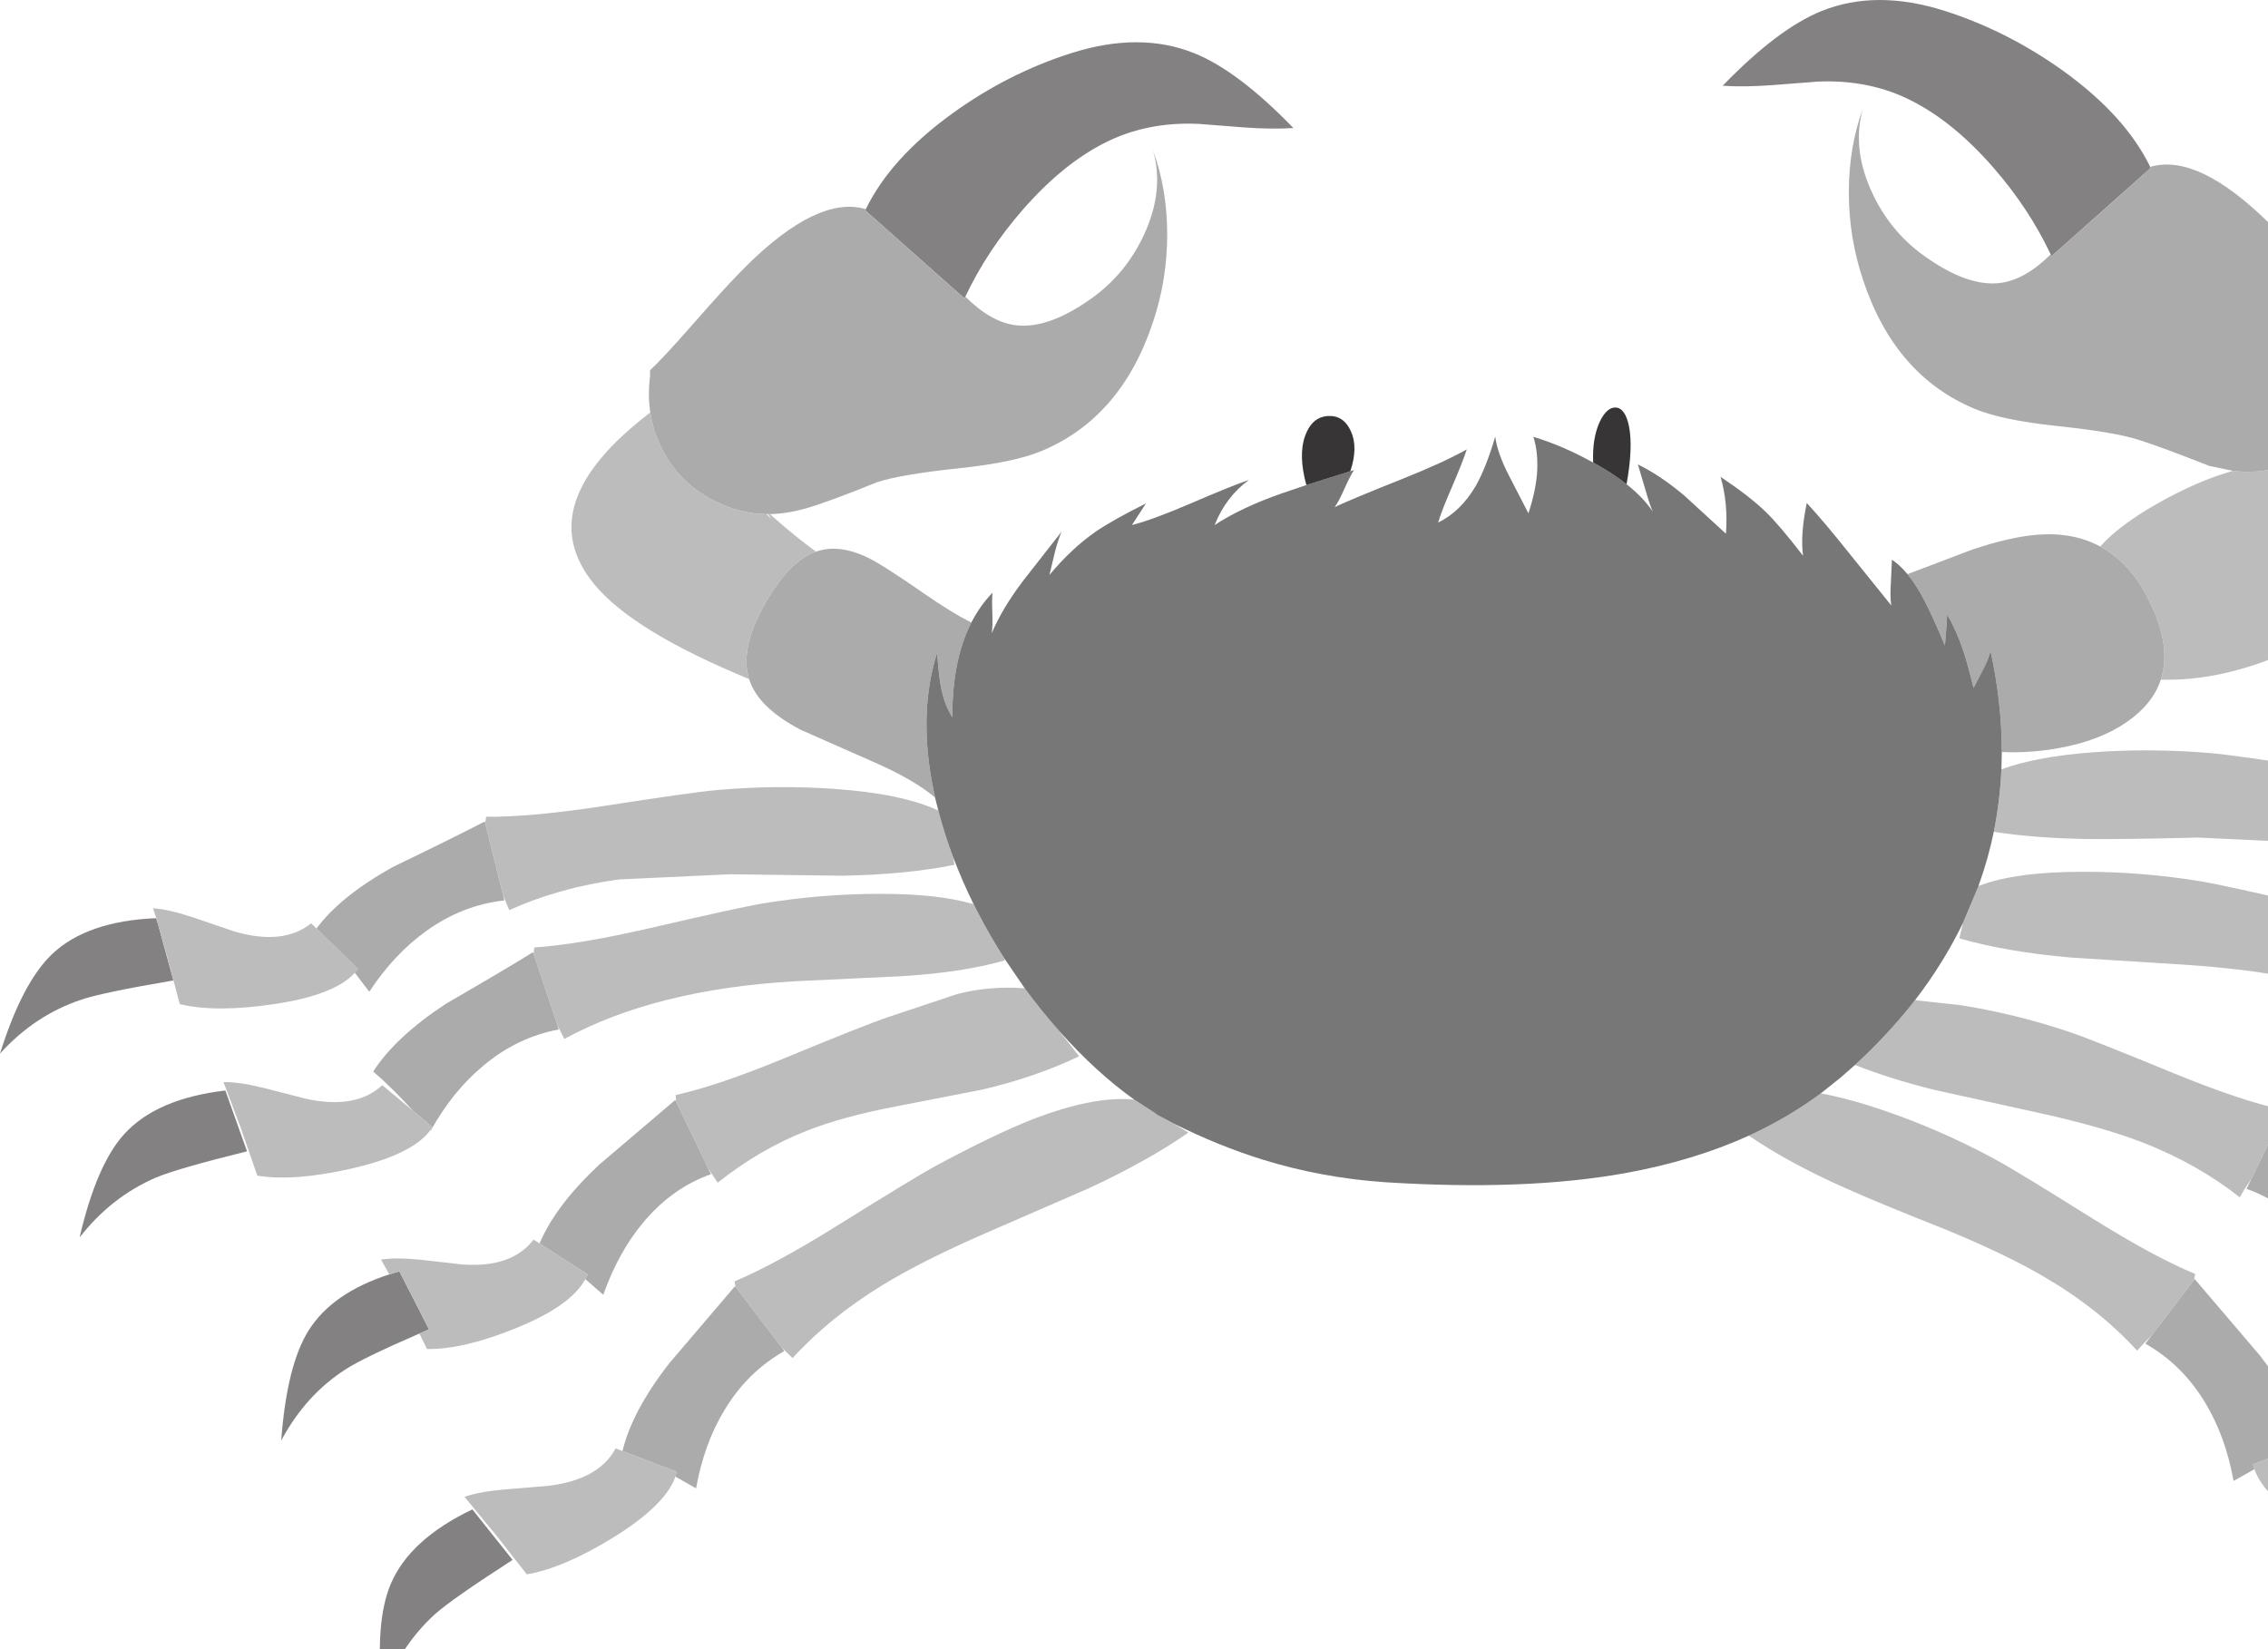 <?xml version="1.0" encoding="utf-8"?>
<!DOCTYPE svg PUBLIC "-//W3C//DTD SVG 1.1//EN" "http://www.w3.org/Graphics/SVG/1.1/DTD/svg11.dtd">
<svg version="1.1" xmlns="http://www.w3.org/2000/svg" xmlns:xlink="http://www.w3.org/1999/xlink" xmlns:ev="http://www.w3.org/2001/xml-events" width="550.0px" height="400.0px" overflow="visible" viewBox="0.0 0.0 550.0 400.0" enable-background="new 0.0 0.0 550.0 400.0">
	<defs/>
	<rect width="550.0px" height="400.0px" x="0px" y="0px" fill="#FFFFFF"/>
	<g>
		<g transform="matrix(1.0 0.0 0.0 1.0 0.0 0.0)">
			<path fill="#848182" stroke-linecap="round" stroke-linejoin="round" d="M 691.5 233.6 C 687.967 232.367 680.483 230.8 669.05 228.9 L 673.15 213.75 C 684.35 214.217 692.783 217.133 698.45 222.5 C 703.283 227.1 707.5 235.15 711.1 246.65 C 705.5 240.483 698.967 236.133 691.5 233.6 Z M 667.1 255.3 C 677.767 256.667 685.633 260.15 690.7 265.75 C 695.167 270.683 698.767 279.033 701.5 290.8 C 696.4 284.233 690.217 279.4 682.95 276.3 C 679.617 274.833 672.55 272.767 661.75 270.1 L 660.9 269.9 L 666.15 255.15 L 667.1 255.3 Z M 595.15 364.4 C 605.117 369.233 611.617 375.2 614.65 382.3 C 617.283 388.433 618.0 397.5 616.8 409.5 C 614.1 401.633 609.817 395.05 603.95 389.75 C 601.317 387.383 595.133 383.033 585.4 376.7 L 585.15 376.55 L 594.9 364.3 L 595.15 364.4 Z M 101.7 323.45 C 92.633 327.383 86.683 330.267 83.85 332.1 C 77.35 336.267 72.133 342.033 68.2 349.4 C 69.1 337.167 71.333 328.233 74.9 322.6 C 78.733 316.567 85.233 312.067 94.4 309.1 L 96.85 308.35 L 104.05 322.45 L 101.7 323.45 Z M 38.35 224.25 L 42.05 237.8 C 30.483 239.767 23.0 241.333 19.6 242.5 C 12.1 245.033 5.567 249.383 0.0 255.55 C 3.6 244.05 7.817 236.0 12.65 231.4 C 18.283 226.067 26.683 223.167 37.85 222.7 L 38.35 224.25 Z M 37.85 222.7 L 37.9 222.7 Z M 209.95 50.75 C 213.983 42.45 221.017 34.683 231.05 27.45 C 240.017 20.983 249.583 16.133 259.75 12.9 C 270.85 9.367 280.8 9.367 289.6 12.9 C 296.667 15.733 304.683 21.783 313.65 31.05 C 310.217 31.283 306.217 31.233 301.65 30.9 L 290.7 30.05 C 282.2 29.65 274.5 31.233 267.6 34.8 C 260.867 38.267 254.333 43.633 248.0 50.9 C 242.267 57.467 237.633 64.483 234.1 71.95 L 233.9 72.4 L 209.8 51.0 L 209.95 50.75 Z M 497.3 61.7 C 493.767 54.233 489.133 47.217 483.4 40.65 C 477.067 33.383 470.533 28.017 463.8 24.55 C 456.9 20.983 449.2 19.4 440.7 19.8 L 429.75 20.65 C 425.183 20.983 421.183 21.033 417.75 20.8 C 426.717 11.533 434.733 5.483 441.8 2.65 C 450.6 -0.883 460.55 -0.883 471.65 2.65 C 481.817 5.917 491.383 10.767 500.35 17.2 C 510.383 24.433 517.417 32.2 521.45 40.5 L 521.55 40.75 L 497.5 62.15 L 497.3 61.7 Z M 623.35 311.9 C 633.817 314.833 641.133 319.583 645.3 326.15 C 648.867 331.783 651.117 340.733 652.05 353.0 C 648.117 345.633 642.9 339.85 636.4 335.65 C 633.433 333.75 626.7 330.533 616.2 326.0 L 623.35 311.9 Z M 30.1 275.1 C 35.333 269.333 43.517 265.8 54.65 264.5 L 59.9 279.25 C 48.6 282.05 41.25 284.167 37.85 285.6 C 30.583 288.733 24.4 293.583 19.3 300.15 C 22.033 288.383 25.633 280.033 30.1 275.1 Z M 92.7 411.25 C 91.467 399.25 92.167 390.2 94.8 384.1 C 97.867 376.933 104.45 370.933 114.55 366.1 L 124.3 378.35 C 114.533 384.65 108.267 389.033 105.5 391.5 C 99.667 396.8 95.4 403.383 92.7 411.25 Z"/>
			<path fill="#BCBCBC" stroke-linecap="round" stroke-linejoin="round" d="M 633.4 216.3 L 634.65 215.05 C 639.183 218.683 645.417 219.333 653.35 217.0 L 663.25 213.6 C 667.183 212.3 670.417 211.567 672.95 211.4 C 671.95 214.533 670.833 218.383 669.6 222.95 L 666.5 234.65 C 660.667 236.05 653.067 236.05 643.7 234.65 C 633.933 233.217 627.4 230.683 624.1 227.05 L 623.3 226.1 L 633.4 216.3 Z M 588.05 208.4 L 586.55 211.85 C 578.483 208.183 569.583 205.7 559.85 204.4 L 533.05 203.15 C 521.05 203.45 512.033 203.567 506.0 203.5 C 497.667 203.367 490.167 202.783 483.5 201.75 C 484.5 196.783 485.117 191.733 485.35 186.6 C 490.95 184.533 498.4 183.15 507.7 182.45 C 517.033 181.783 526.45 181.85 535.95 182.65 C 539.95 182.983 549.317 184.3 564.05 186.6 C 575.683 188.4 585.067 189.267 592.2 189.2 L 592.5 190.65 L 588.05 208.4 Z M 479.8 214.9 C 485.8 212.567 494.35 211.417 505.45 211.45 C 514.85 211.45 524.25 212.217 533.65 213.75 C 537.483 214.383 546.717 216.4 561.35 219.8 C 572.817 222.433 582.117 223.983 589.25 224.45 L 589.4 225.9 L 583.65 243.4 L 581.95 246.65 C 574.15 242.383 565.45 239.25 555.85 237.25 C 548.783 235.75 539.9 234.65 529.2 233.95 L 502.2 232.25 C 491.867 231.35 482.85 229.8 475.15 227.6 L 476.05 223.8 L 479.8 214.9 Z M 628.3 254.55 L 629.65 253.4 C 633.917 257.367 640.083 258.467 648.15 256.7 L 658.3 254.1 C 662.3 253.1 665.583 252.617 668.15 252.65 L 667.1 255.3 L 666.15 255.15 L 660.9 269.9 L 661.75 270.1 L 659.95 275.3 C 654.05 276.267 646.467 275.717 637.2 273.65 C 627.567 271.483 621.233 268.467 618.2 264.6 L 617.5 263.55 L 628.3 254.55 Z M 464.4 242.6 L 475.1 243.75 C 484.1 245.15 492.967 247.317 501.7 250.25 C 505.3 251.45 513.85 254.833 527.35 260.4 C 537.95 264.733 546.633 267.65 553.4 269.15 L 553.35 270.6 L 546.0 285.9 C 544.8 287.633 543.85 289.133 543.15 290.4 C 536.317 285.0 528.467 280.567 519.6 277.1 C 513.033 274.567 504.683 272.183 494.55 269.95 L 468.9 264.3 C 461.833 262.533 455.483 260.533 449.85 258.3 C 455.317 253.267 460.167 248.033 464.4 242.6 Z M 586.4 305.2 L 587.85 304.25 C 591.317 308.85 597.05 310.867 605.05 310.3 L 615.15 309.15 C 619.15 308.717 622.367 308.7 624.8 309.1 C 623.2 311.967 621.317 315.55 619.15 319.85 L 613.65 330.75 C 607.85 330.85 600.667 329.167 592.1 325.7 C 583.2 322.1 577.6 318.133 575.3 313.8 L 574.75 312.7 L 586.4 305.2 Z M 441.55 265.2 C 446.15 266.033 451.4 267.467 457.3 269.5 C 466.2 272.567 474.833 276.35 483.2 280.85 C 486.733 282.717 494.817 287.617 507.45 295.55 C 517.45 301.783 525.75 306.267 532.35 309.0 L 532.05 310.45 L 521.8 323.9 C 520.367 325.3 519.183 326.533 518.25 327.6 C 512.283 321.033 505.083 315.25 496.65 310.25 C 490.45 306.517 482.4 302.6 472.5 298.5 C 461.333 294.067 452.983 290.617 447.45 288.15 C 438.317 284.083 430.533 279.85 424.1 275.45 C 430.433 272.55 436.25 269.133 441.55 265.2 Z M 559.5 350.15 L 561.15 349.5 C 563.883 354.633 569.367 357.683 577.6 358.65 L 588.0 359.5 C 592.133 359.833 595.4 360.417 597.8 361.25 L 595.15 364.4 L 594.9 364.3 L 585.15 376.55 L 585.4 376.7 L 582.7 380.05 C 576.767 379.05 569.767 376.067 561.7 371.1 C 553.333 365.9 548.333 360.983 546.7 356.35 L 546.35 355.15 L 559.5 350.15 Z M 284.7 272.55 L 288.2 274.7 C 281.667 279.267 273.583 283.783 263.95 288.25 C 252.65 293.15 244.183 296.833 238.55 299.3 C 228.517 303.7 220.333 307.833 214.0 311.7 C 205.467 316.933 198.2 322.833 192.2 329.4 L 189.55 326.8 L 178.4 312.15 L 178.1 310.8 C 184.7 308.033 193.0 303.533 203.0 297.3 C 215.7 289.367 223.783 284.467 227.25 282.6 C 236.85 277.467 244.6 273.75 250.5 271.45 C 260.367 267.65 268.55 266.067 275.05 266.7 L 280.7 270.35 L 278.0 269.0 L 284.7 272.55 Z M 163.8 358.15 C 162.167 362.783 157.15 367.7 148.75 372.9 C 140.683 377.867 133.683 380.85 127.75 381.85 L 120.3 372.35 L 112.65 363.05 C 115.05 362.217 118.317 361.617 122.45 361.25 L 132.85 360.4 C 141.083 359.433 146.567 356.4 149.3 351.3 L 150.95 351.95 L 164.1 356.95 L 163.8 358.15 Z M 256.95 250.15 L 261.7 256.2 C 254.633 259.567 246.85 262.25 238.35 264.25 L 216.8 268.45 C 208.4 270.083 201.4 272.0 195.8 274.2 C 188.133 277.2 180.883 281.417 174.05 286.85 L 171.75 283.45 L 163.95 267.15 L 163.85 265.6 C 170.617 264.1 179.3 261.167 189.9 256.8 C 203.367 251.233 211.9 247.85 215.5 246.65 L 232.15 241.1 C 237.283 239.767 242.733 239.3 248.5 239.7 C 251.1 243.267 253.867 246.7 256.8 250.0 L 256.95 250.15 Z M 141.95 310.25 C 139.617 314.583 134.0 318.55 125.1 322.15 C 116.567 325.617 109.383 327.3 103.55 327.2 L 101.7 323.45 L 104.05 322.45 L 96.85 308.35 L 94.4 309.1 L 92.4 305.5 C 94.833 305.133 98.05 305.15 102.05 305.55 L 112.15 306.7 C 120.15 307.267 125.9 305.25 129.4 300.65 L 130.85 301.6 L 142.5 309.1 L 141.95 310.25 Z M 243.55 232.45 L 243.65 232.95 C 237.05 234.85 228.883 236.117 219.15 236.75 L 192.85 238.0 C 170.25 239.3 151.583 243.967 136.85 252.0 L 135.2 248.7 L 129.4 231.35 L 129.55 229.8 C 136.683 229.333 145.983 227.783 157.45 225.15 C 172.083 221.75 181.317 219.733 185.15 219.1 C 194.55 217.567 203.933 216.8 213.3 216.8 C 222.7 216.767 230.3 217.6 236.1 219.3 L 237.15 221.35 C 239.117 225.15 241.25 228.85 243.55 232.45 Z M 104.35 274.15 C 101.383 278.117 94.983 281.217 85.15 283.45 C 75.917 285.55 68.333 286.117 62.4 285.15 L 58.45 273.75 L 54.2 262.45 C 56.767 262.417 60.05 262.9 64.05 263.9 L 74.2 266.5 C 82.3 268.267 88.467 267.167 92.7 263.2 L 100.15 269.4 L 104.85 273.35 L 104.35 274.15 Z M 231.2 208.05 L 231.45 209.75 C 223.617 211.35 214.5 212.233 204.1 212.4 L 177.05 212.05 L 150.2 213.3 C 140.5 214.6 131.6 217.083 123.5 220.75 L 122.0 217.15 L 117.65 199.6 L 117.9 198.1 C 125.033 198.167 134.417 197.317 146.05 195.55 C 160.817 193.25 170.183 191.933 174.15 191.6 C 183.617 190.767 193.033 190.683 202.4 191.35 C 213.333 192.117 221.717 193.867 227.55 196.6 C 228.517 200.367 229.733 204.183 231.2 208.05 Z M 86.05 235.95 C 82.75 239.583 76.2 242.117 66.4 243.55 C 57.033 244.95 49.433 244.95 43.6 243.55 L 40.5 231.85 L 38.35 224.25 L 37.9 222.7 L 37.1 220.3 C 39.667 220.467 42.9 221.2 46.8 222.5 L 56.75 225.9 C 64.683 228.233 70.917 227.583 75.45 223.95 L 76.75 225.2 L 86.8 235.0 L 86.05 235.95 Z M 37.9 222.7 L 37.85 222.7 Z M 181.65 164.7 C 162.817 156.933 150.3 149.267 144.1 141.7 C 133.567 128.867 138.1 114.983 157.7 100.05 C 158.267 103.917 159.6 107.55 161.7 110.95 C 165.367 116.917 170.733 121.05 177.8 123.35 C 180.4 124.217 183.1 124.667 185.9 124.7 L 187.1 125.9 L 186.25 124.7 L 186.7 124.7 C 191.067 128.567 194.8 131.6 197.9 133.8 L 197.55 133.9 C 193.083 135.633 188.867 140.183 184.9 147.55 C 181.267 154.25 180.183 159.967 181.65 164.7 Z M 509.3 132.55 C 512.333 129.15 516.95 125.683 523.15 122.15 C 529.75 118.417 535.867 115.767 541.5 114.2 C 545.733 114.733 549.767 114.367 553.6 113.1 C 560.667 110.8 566.033 106.667 569.7 100.7 C 573.0 95.333 574.417 89.35 573.95 82.75 L 574.9 81.75 C 585.5 87.117 591.35 96.083 592.45 108.65 C 592.95 114.183 592.3 119.667 590.5 125.1 C 588.667 130.6 585.85 135.367 582.05 139.4 C 574.583 147.3 565.3 153.633 554.2 158.4 C 543.667 162.967 533.6 165.117 524.0 164.85 C 525.9 159.05 524.7 152.167 520.4 144.2 C 517.5 138.833 513.8 134.95 509.3 132.55 Z"/>
			<path fill="#ACABAB" stroke-linecap="round" stroke-linejoin="round" d="M 624.1 227.05 L 620.55 231.65 C 616.483 225.517 611.833 220.583 606.6 216.85 C 600.767 212.65 594.483 210.2 587.75 209.5 L 588.05 208.4 L 592.5 190.65 L 592.55 190.3 C 597.117 192.667 604.45 196.3 614.55 201.2 C 623.117 205.933 629.4 210.967 633.4 216.3 L 623.3 226.1 L 624.1 227.05 Z M 589.4 225.9 L 589.5 225.6 C 593.867 228.3 600.917 232.467 610.65 238.1 C 618.817 243.467 624.7 248.95 628.3 254.55 L 617.5 263.55 L 618.2 264.6 L 614.35 268.9 C 610.783 262.467 606.517 257.2 601.55 253.1 C 596.05 248.5 589.967 245.583 583.3 244.35 L 583.65 243.4 L 589.4 225.9 Z M 553.35 270.6 L 553.45 270.35 L 571.85 286.0 C 578.95 292.6 583.8 299.0 586.4 305.2 L 574.75 312.7 L 575.3 313.8 L 570.95 317.6 C 568.483 310.6 565.183 304.667 561.05 299.8 C 556.417 294.367 551 290.55 544.8 288.35 L 546.0 285.9 L 553.35 270.6 Z M 532.05 310.45 L 532.2 310.2 L 548.1 328.85 C 554.133 336.583 557.933 343.683 559.5 350.15 L 546.35 355.15 L 546.7 356.35 L 541.65 359.2 C 540.35 351.967 538.033 345.6 534.7 340.1 C 530.967 333.967 526.15 329.233 520.25 325.9 L 521.8 323.9 L 532.05 310.45 Z M 189.55 326.8 L 190.2 327.7 C 184.3 331.033 179.483 335.767 175.75 341.9 C 172.417 347.367 170.1 353.733 168.8 361.0 L 163.8 358.15 L 164.1 356.95 L 150.95 351.95 C 152.517 345.45 156.317 338.333 162.35 330.6 L 178.25 311.95 L 178.4 312.15 L 189.55 326.8 Z M 171.75 283.45 L 172.4 284.8 C 166.2 287.0 160.8 290.817 156.2 296.25 C 152.067 301.117 148.767 307.05 146.3 314.05 L 141.95 310.25 L 142.5 309.1 L 130.85 301.6 C 133.45 295.433 138.283 289.05 145.35 282.45 L 163.75 266.8 L 163.95 267.15 L 171.75 283.45 Z M 135.2 248.7 L 135.5 249.7 C 128.833 250.933 122.75 253.85 117.25 258.45 C 112.283 262.55 108.017 267.817 104.45 274.25 L 104.35 274.15 L 104.85 273.35 L 100.15 269.4 C 96.45 265.367 93.233 262.2 90.5 259.9 C 94.1 254.3 99.983 248.817 108.15 243.45 C 117.883 237.817 124.917 233.65 129.25 230.95 L 129.4 231.35 L 135.2 248.7 Z M 122.0 217.15 L 122.3 218.4 C 115.567 219.133 109.283 221.583 103.45 225.75 C 98.217 229.483 93.583 234.417 89.55 240.55 L 86.05 235.95 L 86.8 235.0 L 76.75 225.2 C 80.717 219.867 86.983 214.85 95.55 210.15 C 105.683 205.25 113.017 201.617 117.55 199.25 L 117.65 199.6 L 122.0 217.15 Z M 226.75 193.45 C 223.45 190.617 218.583 187.783 212.15 184.95 L 194.05 176.95 C 187.817 173.65 183.85 170.0 182.15 166.0 L 181.65 164.7 C 180.183 159.967 181.267 154.25 184.9 147.55 C 188.867 140.183 193.083 135.633 197.55 133.9 L 197.9 133.8 C 201.567 132.5 205.75 132.983 210.45 135.25 C 212.817 136.383 217.383 139.3 224.15 144.0 C 228.517 147.033 232.317 149.367 235.55 151.0 C 232.45 157.067 230.917 164.717 230.95 173.95 C 229.683 172.017 228.767 169.6 228.2 166.7 C 227.833 164.8 227.517 162.017 227.25 158.35 C 224.35 167.483 223.9 177.75 225.9 189.15 L 226.75 193.45 Z M 157.7 100.05 C 157.267 97.217 157.25 94.25 157.65 91.15 L 157.65 89.8 C 159.55 88.067 163.033 84.317 168.1 78.55 C 173.633 72.217 177.967 67.5 181.1 64.4 C 192.533 53.133 202.067 48.55 209.7 50.65 L 209.95 50.75 L 209.8 51.0 L 233.9 72.4 L 234.1 71.95 C 238.267 76.117 242.383 78.433 246.45 78.9 C 251.717 79.5 257.833 77.3 264.8 72.3 C 270.433 68.267 274.717 62.983 277.65 56.45 C 280.783 49.417 281.433 42.75 279.6 36.45 C 281.9 42.717 283.05 49.517 283.05 56.85 C 283.05 64.183 281.9 71.283 279.6 78.15 C 274.467 93.617 265.45 104.033 252.55 109.4 C 248.15 111.233 241.567 112.617 232.8 113.55 C 223.267 114.55 216.567 115.683 212.7 116.95 C 205.067 120.05 199.383 122.15 195.65 123.25 C 192.55 124.15 189.567 124.633 186.7 124.7 L 186.25 124.7 L 185.9 124.7 C 183.1 124.667 180.4 124.217 177.8 123.35 C 170.733 121.05 165.367 116.917 161.7 110.95 C 159.6 107.55 158.267 103.917 157.7 100.05 Z M 462.65 139.35 L 462.6 139.25 L 478.15 133.35 C 484.25 131.283 489.533 130.067 494.0 129.7 C 499.833 129.233 504.933 130.183 509.3 132.55 C 513.8 134.95 517.5 138.833 520.4 144.2 C 524.7 152.167 525.9 159.05 524.0 164.85 C 522.7 168.817 519.917 172.267 515.65 175.2 C 511.383 178.133 506.017 180.2 499.55 181.4 C 494.883 182.267 490.183 182.6 485.45 182.4 C 485.45 174.433 484.533 166.233 482.7 157.8 C 482.4 159.167 481.783 160.733 480.85 162.5 L 478.6 166.85 C 477.633 162.917 476.8 159.9 476.1 157.8 C 474.967 154.467 473.667 151.55 472.2 149.05 L 471.95 152.8 L 471.65 156.55 C 469.617 151.717 467.917 148.0 466.55 145.4 C 465.283 143.0 463.983 140.983 462.65 139.35 Z M 541.5 114.2 L 535.75 113.0 C 528.417 110.1 522.733 108.0 518.7 106.7 C 514.833 105.433 508.133 104.3 498.6 103.3 C 489.833 102.367 483.25 100.983 478.85 99.15 C 465.95 93.783 456.933 83.367 451.8 67.9 C 449.5 61.033 448.35 53.95 448.35 46.65 C 448.35 39.283 449.5 32.483 451.8 26.25 C 449.967 32.517 450.617 39.167 453.75 46.2 C 456.683 52.733 460.967 58.017 466.6 62.05 C 473.567 67.05 479.667 69.25 484.9 68.65 C 488.967 68.183 493.1 65.867 497.3 61.7 L 497.5 62.15 L 521.55 40.75 L 521.45 40.5 L 521.7 40.4 C 529.333 38.3 538.867 42.883 550.3 54.15 C 553.433 57.25 557.783 61.967 563.35 68.3 C 568.383 74.067 571.85 77.817 573.75 79.55 L 573.75 80.9 L 573.95 82.75 C 574.417 89.35 573.0 95.333 569.7 100.7 C 566.033 106.667 560.667 110.8 553.6 113.1 C 549.767 114.367 545.733 114.733 541.5 114.2 Z"/>
			<path fill="#787778" stroke-linecap="round" stroke-linejoin="round" d="M 483.5 201.75 C 482.6 206.15 481.383 210.467 479.85 214.7 L 479.8 214.9 L 476.05 223.8 C 472.917 230.3 469.033 236.567 464.4 242.6 C 460.167 248.033 455.317 253.267 449.85 258.3 L 446.25 261.45 L 441.55 265.2 C 436.25 269.133 430.433 272.55 424.1 275.45 C 415.133 279.517 405.117 282.55 394.05 284.55 C 377.883 287.45 358.533 288.183 336.0 286.75 C 325.633 286.05 315.633 284.2 306.0 281.2 C 298.967 279.0 291.867 276.117 284.7 272.55 L 278.0 269.0 L 280.7 270.35 L 275.05 266.7 C 268.883 262.3 262.85 256.783 256.95 250.15 L 256.8 250.0 C 253.867 246.7 251.1 243.267 248.5 239.7 L 243.55 232.45 C 241.25 228.85 239.117 225.15 237.15 221.35 L 236.1 219.3 C 234.233 215.5 232.6 211.75 231.2 208.05 C 229.733 204.183 228.517 200.367 227.55 196.6 L 226.75 193.45 L 225.9 189.15 C 223.9 177.75 224.35 167.483 227.25 158.35 C 227.517 162.017 227.833 164.8 228.2 166.7 C 228.767 169.6 229.683 172.017 230.95 173.95 C 230.917 164.717 232.45 157.067 235.55 151.0 C 236.95 148.267 238.667 145.85 240.7 143.75 C 240.567 144.783 240.55 146.433 240.65 148.7 C 240.717 150.867 240.667 152.5 240.5 153.6 C 242.167 149.6 244.733 145.317 248.2 140.75 L 257.45 128.95 C 256.817 130.383 256.25 132.133 255.75 134.2 L 254.5 139.45 C 258.033 135.217 261.7 131.767 265.5 129.1 C 268.167 127.233 272.3 124.9 277.9 122.1 L 276.25 124.65 L 274.5 127.35 C 277.8 126.517 282.517 124.783 288.65 122.15 C 295.617 119.15 300.367 117.233 302.9 116.4 C 299.167 119.1 296.383 122.75 294.55 127.35 C 298.917 124.483 304.367 121.917 310.9 119.65 L 316.8 117.65 L 327.45 114.3 L 328.35 114.0 C 327.783 114.867 327.0 116.4 326.0 118.6 C 325.1 120.667 324.317 122.133 323.65 123.0 C 326.417 121.7 331.817 119.45 339.85 116.25 C 346.617 113.55 351.9 111.133 355.7 109.0 C 355.067 110.967 353.9 113.933 352.2 117.9 C 350.533 121.7 349.383 124.65 348.75 126.75 C 352.417 124.95 355.45 122 357.85 117.9 C 359.517 115.0 361.1 111.0 362.6 105.9 C 362.933 108.533 364.033 111.667 365.9 115.3 L 370.65 124.5 C 371.717 121.333 372.4 118.267 372.7 115.3 C 373.0 111.767 372.717 108.65 371.85 105.95 C 376.683 107.417 381.517 109.5 386.35 112.2 L 387.8 113.0 C 390.333 114.467 392.55 115.95 394.45 117.45 C 397.217 119.65 399.333 121.867 400.8 124.1 C 400.267 122.867 399.65 121.017 398.95 118.55 L 397.2 112.65 C 400.767 114.383 404.5 116.883 408.4 120.15 L 418.55 129.45 C 418.917 124.55 418.483 119.95 417.25 115.65 C 422.017 118.85 425.683 121.7 428.25 124.2 C 430.417 126.3 433.417 129.833 437.25 134.8 C 436.783 131.4 437.083 127.133 438.15 122.0 C 441.017 125.1 444.517 129.25 448.65 134.45 L 458.65 146.85 C 458.417 145.517 458.383 143.65 458.55 141.25 L 458.8 135.75 C 460.1 136.617 461.383 137.817 462.65 139.35 C 463.983 140.983 465.283 143.0 466.55 145.4 C 467.917 148.0 469.617 151.717 471.65 156.55 L 471.95 152.8 L 472.2 149.05 C 473.667 151.55 474.967 154.467 476.1 157.8 C 476.8 159.9 477.633 162.917 478.6 166.85 L 480.85 162.5 C 481.783 160.733 482.4 159.167 482.7 157.8 C 484.533 166.233 485.45 174.433 485.45 182.4 L 485.35 186.6 C 485.117 191.733 484.5 196.783 483.5 201.75 Z"/>
			<path fill="#373535" stroke-linecap="round" stroke-linejoin="round" d="M 316.8 117.65 C 315.467 112.817 315.367 108.833 316.5 105.7 C 317.6 102.667 319.45 101.067 322.05 100.9 C 324.583 100.767 326.433 102 327.6 104.6 C 328.8 107.233 328.75 110.467 327.45 114.3 L 316.8 117.65 Z M 386.35 112.2 C 386.183 108.333 386.7 105.067 387.9 102.4 C 389.067 99.933 390.383 98.75 391.85 98.85 C 393.383 98.95 394.45 100.483 395.05 103.45 C 395.717 106.883 395.517 111.55 394.45 117.45 C 392.55 115.95 390.333 114.467 387.8 113.0 L 386.35 112.2 Z"/>
		</g>
	</g>
</svg>
